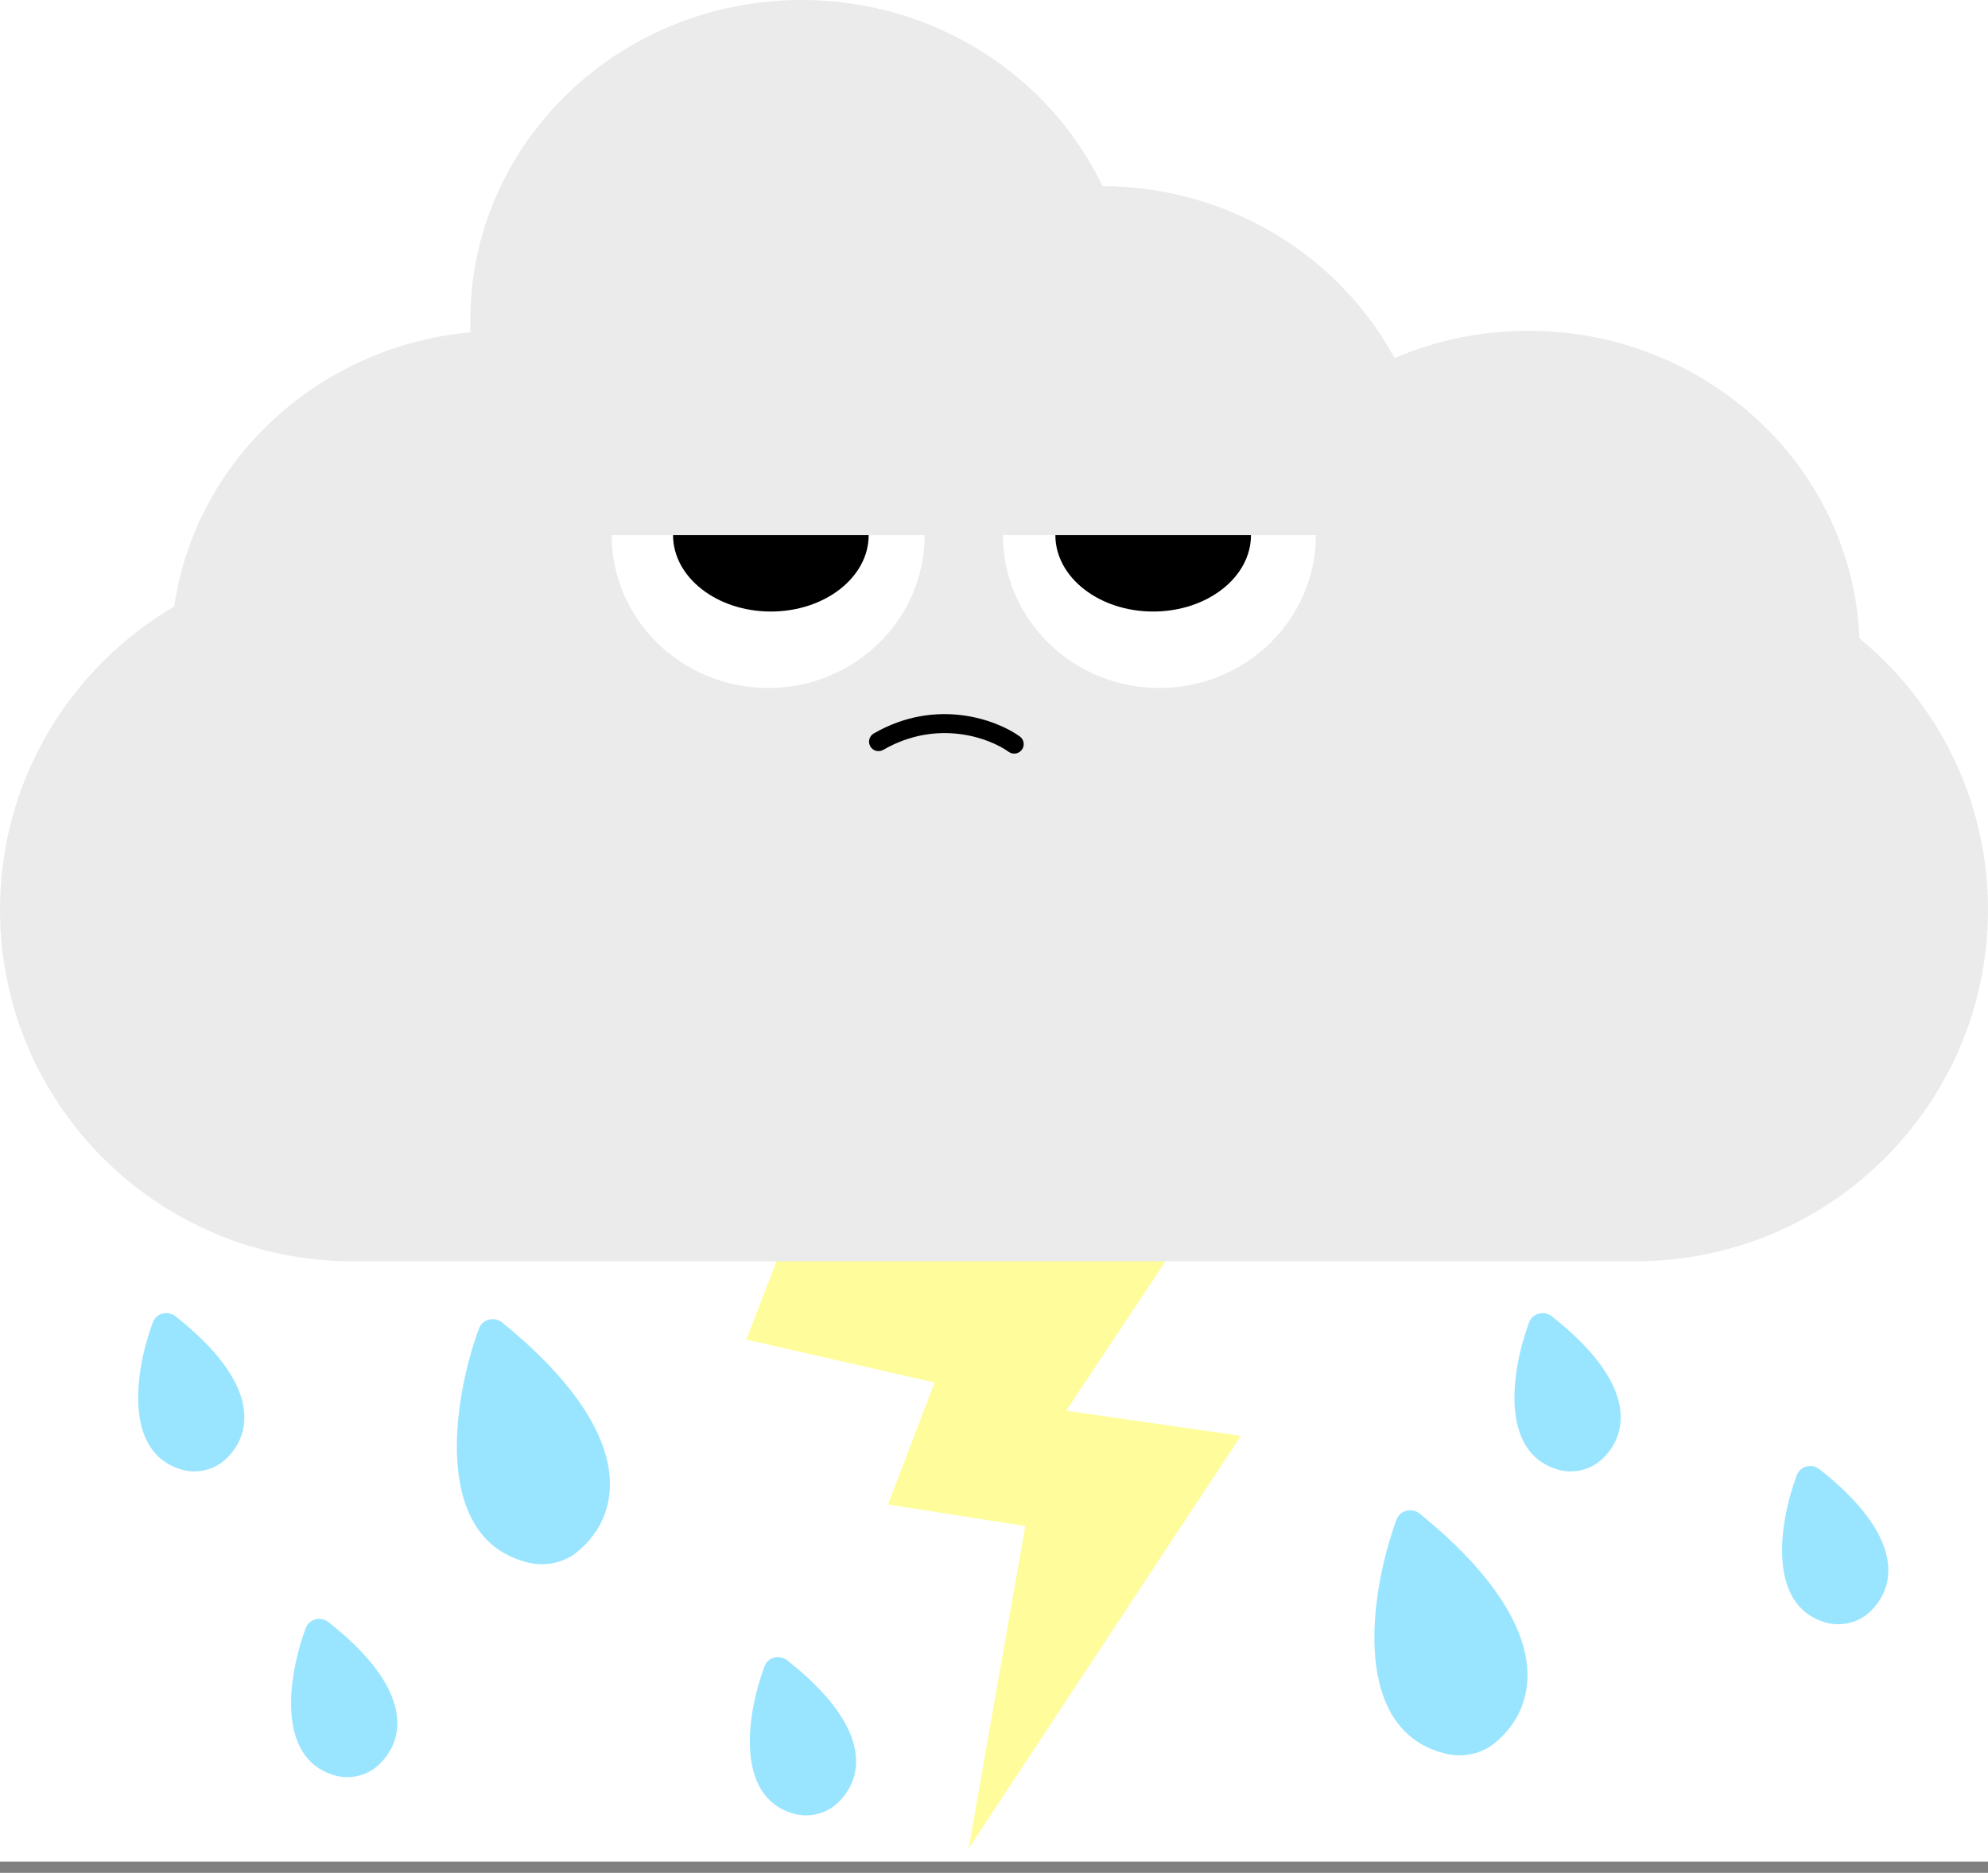 <svg width="52" height="49" viewBox="0 0 52 49" fill="none" xmlns="http://www.w3.org/2000/svg">
<rect x="0" y="0" width="52" height="49" fill="#808080" stroke="none"/>
<rect width="52" height="48.706" fill="white"/>
<path d="M19.521 35.049L22.372 27.658L27.833 27.272L26.214 31.635L30.508 32.966L27.89 36.91L32.457 37.568L25.335 48.366L26.818 39.927L23.226 39.364L24.446 36.172L19.521 35.049Z" fill="#FFFD9B"/>
<path fill-rule="evenodd" clip-rule="evenodd" d="M36.477 9.368C37.548 8.91 38.732 8.655 39.978 8.655C44.647 8.655 48.453 12.227 48.638 16.701C50.691 18.388 52 20.943 52 23.803C52 28.882 47.871 33 42.778 33H9.222C4.129 33 0 28.882 0 23.803C0 20.421 1.83 17.466 4.557 15.868C5.109 12.054 8.312 9.062 12.307 8.694C12.303 8.591 12.301 8.489 12.301 8.386C12.301 3.754 16.181 0 20.968 0C24.456 0 27.463 1.994 28.838 4.869C32.157 4.884 35.035 6.705 36.477 9.368Z" fill="#EBEBEB"/>
<path fill-rule="evenodd" clip-rule="evenodd" d="M26.233 14C26.233 14 26.233 14 26.233 14C26.233 16.209 28.065 18 30.326 18C32.586 18 34.419 16.209 34.419 14C34.419 14 34.419 14 34.419 14L26.233 14Z" fill="white"/>
<path fill-rule="evenodd" clip-rule="evenodd" d="M16 14C16 14 16 14 16 14C16 16.209 17.833 18 20.093 18C22.354 18 24.186 16.209 24.186 14C24.186 14 24.186 14 24.186 14L16 14Z" fill="white"/>
<path fill-rule="evenodd" clip-rule="evenodd" d="M27.605 14L32.722 14C32.722 15.105 31.576 16 30.163 16C28.751 16 27.605 15.105 27.605 14Z" fill="black"/>
<path fill-rule="evenodd" clip-rule="evenodd" d="M17.605 14L22.722 14C22.722 15.105 21.576 16 20.163 16C18.751 16 17.605 15.105 17.605 14Z" fill="black"/>
<path fill-rule="evenodd" clip-rule="evenodd" d="M23.103 19.619C24.533 18.796 25.896 19.319 26.384 19.671C26.496 19.751 26.651 19.725 26.731 19.614C26.811 19.503 26.785 19.348 26.674 19.268C26.077 18.838 24.501 18.242 22.855 19.19C22.737 19.258 22.696 19.41 22.764 19.528C22.832 19.647 22.984 19.688 23.103 19.619Z" fill="black"/>
<path d="M47.727 42.444C46.233 41.988 46.521 39.885 46.996 38.6C47.087 38.355 47.387 38.28 47.593 38.442C49.767 40.15 49.654 41.476 48.905 42.177C48.594 42.469 48.135 42.569 47.727 42.444Z" fill="#99E5FF"/>
<path d="M4.727 38.444C3.233 37.988 3.521 35.885 3.996 34.6C4.087 34.355 4.387 34.28 4.593 34.442C6.766 36.15 6.654 37.476 5.905 38.177C5.594 38.469 5.135 38.569 4.727 38.444Z" fill="#99E5FF"/>
<path d="M8.727 46.444C7.233 45.988 7.521 43.885 7.996 42.6C8.087 42.355 8.387 42.28 8.593 42.442C10.767 44.15 10.654 45.476 9.905 46.177C9.594 46.469 9.135 46.569 8.727 46.444Z" fill="#99E5FF"/>
<path d="M20.727 47.444C19.233 46.988 19.521 44.885 19.996 43.6C20.087 43.355 20.387 43.28 20.593 43.442C22.767 45.15 22.654 46.476 21.905 47.177C21.594 47.469 21.135 47.569 20.727 47.444Z" fill="#99E5FF"/>
<path d="M40.727 38.444C39.233 37.988 39.521 35.885 39.996 34.6C40.087 34.355 40.387 34.28 40.593 34.442C42.767 36.15 42.654 37.476 41.905 38.177C41.594 38.469 41.135 38.569 40.727 38.444Z" fill="#99E5FF"/>
<path d="M37.829 45.886C35.33 45.297 35.807 41.745 36.523 39.769C36.616 39.513 36.929 39.434 37.141 39.606C40.65 42.461 40.334 44.596 39.099 45.604C38.747 45.891 38.271 45.99 37.829 45.886Z" fill="#99E5FF"/>
<path d="M13.829 40.886C11.33 40.297 11.807 36.745 12.523 34.769C12.616 34.513 12.93 34.434 13.141 34.606C16.65 37.461 16.334 39.596 15.099 40.604C14.747 40.891 14.271 40.99 13.829 40.886Z" fill="#99E5FF"/>
</svg>
